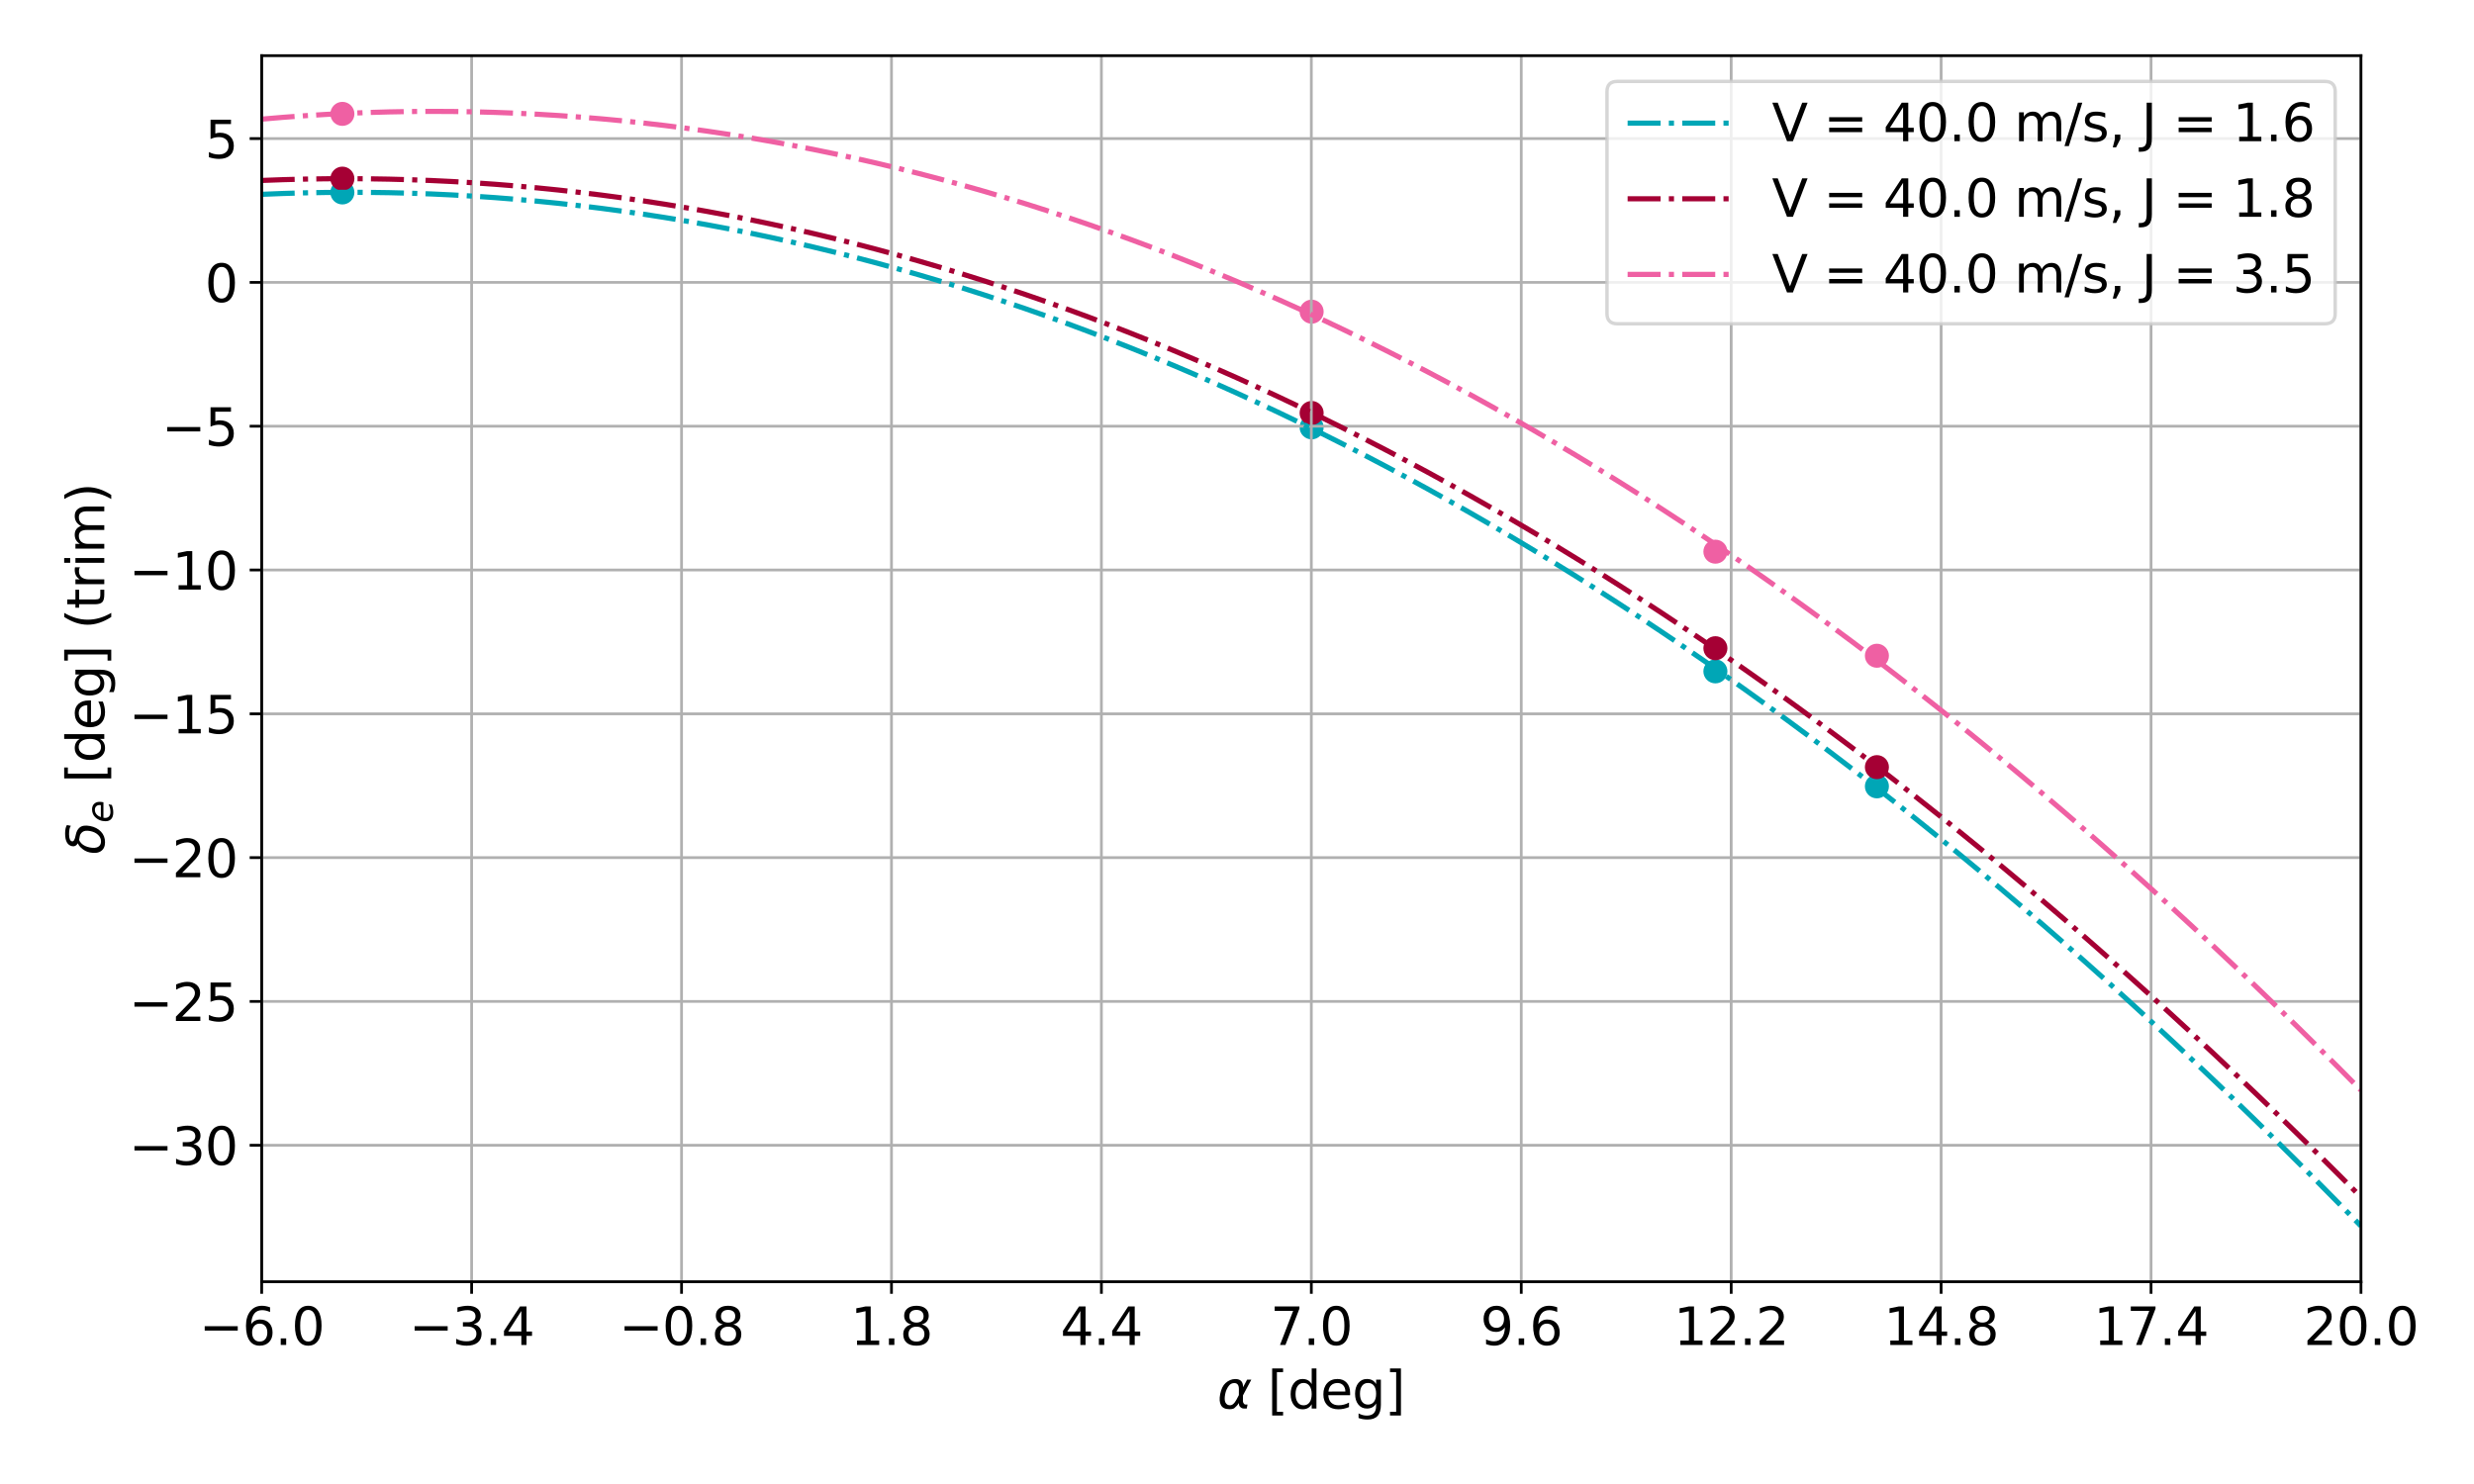 <?xml version="1.0" encoding="utf-8" standalone="no"?>
<!DOCTYPE svg PUBLIC "-//W3C//DTD SVG 1.1//EN"
  "http://www.w3.org/Graphics/SVG/1.1/DTD/svg11.dtd">
<svg xmlns:xlink="http://www.w3.org/1999/xlink" width="720pt" height="432pt" viewBox="0 0 720 432" xmlns="http://www.w3.org/2000/svg" version="1.1">
 <defs>
  <style type="text/css">*{stroke-linejoin: round; stroke-linecap: butt}</style>
 </defs>
 <g id="figure_1">
  <g id="patch_1">
   <path d="M 0 432 
L 720 432 
L 720 0 
L 0 0 
z
" style="fill: #ffffff"/>
  </g>
  <g id="axes_1">
   <g id="patch_2">
    <path d="M 76.16 373.12 
L 687.105 373.12 
L 687.105 16.2 
L 76.16 16.2 
z
" style="fill: #ffffff"/>
   </g>
   <g id="PathCollection_1">
    <defs>
     <path id="m7635c10563" d="M 0 3 
C 0.796 3 1.559 2.684 2.121 2.121 
C 2.684 1.559 3 0.796 3 0 
C 3 -0.796 2.684 -1.559 2.121 -2.121 
C 1.559 -2.684 0.796 -3 0 -3 
C -0.796 -3 -1.559 -2.684 -2.121 -2.121 
C -2.684 -1.559 -3 -0.796 -3 0 
C -3 0.796 -2.684 1.559 -2.121 2.121 
C -1.559 2.684 -0.796 3 0 3 
z
" style="stroke: #00a6b6"/>
    </defs>
    <g clip-path="url(#p91df44ec42)">
     <use xlink:href="#m7635c10563" x="99.642" y="56.021" style="fill: #00a6b6; stroke: #00a6b6"/>
     <use xlink:href="#m7635c10563" x="381.719" y="124.406" style="fill: #00a6b6; stroke: #00a6b6"/>
     <use xlink:href="#m7635c10563" x="499.226" y="195.438" style="fill: #00a6b6; stroke: #00a6b6"/>
     <use xlink:href="#m7635c10563" x="546.229" y="228.911" style="fill: #00a6b6; stroke: #00a6b6"/>
    </g>
   </g>
   <g id="PathCollection_2">
    <defs>
     <path id="m13dfbb7ff7" d="M 0 3 
C 0.796 3 1.559 2.684 2.121 2.121 
C 2.684 1.559 3 0.796 3 0 
C 3 -0.796 2.684 -1.559 2.121 -2.121 
C 1.559 -2.684 0.796 -3 0 -3 
C -0.796 -3 -1.559 -2.684 -2.121 -2.121 
C -2.684 -1.559 -3 -0.796 -3 0 
C -3 0.796 -2.684 1.559 -2.121 2.121 
C -1.559 2.684 -0.796 3 0 3 
z
" style="stroke: #a50034"/>
    </defs>
    <g clip-path="url(#p91df44ec42)">
     <use xlink:href="#m13dfbb7ff7" x="99.642" y="52.004" style="fill: #a50034; stroke: #a50034"/>
     <use xlink:href="#m13dfbb7ff7" x="381.719" y="120.219" style="fill: #a50034; stroke: #a50034"/>
     <use xlink:href="#m13dfbb7ff7" x="499.226" y="188.702" style="fill: #a50034; stroke: #a50034"/>
     <use xlink:href="#m13dfbb7ff7" x="546.229" y="223.318" style="fill: #a50034; stroke: #a50034"/>
    </g>
   </g>
   <g id="PathCollection_3">
    <defs>
     <path id="m0624d6f7ed" d="M 0 3 
C 0.796 3 1.559 2.684 2.121 2.121 
C 2.684 1.559 3 0.796 3 0 
C 3 -0.796 2.684 -1.559 2.121 -2.121 
C 1.559 -2.684 0.796 -3 0 -3 
C -0.796 -3 -1.559 -2.684 -2.121 -2.121 
C -2.684 -1.559 -3 -0.796 -3 0 
C -3 0.796 -2.684 1.559 -2.121 2.121 
C -1.559 2.684 -0.796 3 0 3 
z
" style="stroke: #ef60a3"/>
    </defs>
    <g clip-path="url(#p91df44ec42)">
     <use xlink:href="#m0624d6f7ed" x="99.642" y="33.149" style="fill: #ef60a3; stroke: #ef60a3"/>
     <use xlink:href="#m0624d6f7ed" x="381.719" y="90.732" style="fill: #ef60a3; stroke: #ef60a3"/>
     <use xlink:href="#m0624d6f7ed" x="499.226" y="160.594" style="fill: #ef60a3; stroke: #ef60a3"/>
     <use xlink:href="#m0624d6f7ed" x="546.229" y="190.889" style="fill: #ef60a3; stroke: #ef60a3"/>
    </g>
   </g>
   <g id="matplotlib.axis_1">
    <g id="xtick_1">
     <g id="line2d_1">
      <path d="M 76.16 373.12 
L 76.16 16.2 
" clip-path="url(#p91df44ec42)" style="fill: none; stroke: #b0b0b0; stroke-width: 0.8; stroke-linecap: square"/>
     </g>
     <g id="line2d_2">
      <defs>
       <path id="m5a42954507" d="M 0 0 
L 0 3.5 
" style="stroke: #000000; stroke-width: 0.8"/>
      </defs>
      <g>
       <use xlink:href="#m5a42954507" x="76.16" y="373.12" style="stroke: #000000; stroke-width: 0.8"/>
      </g>
     </g>
     <g id="text_1">
      <!-- −6.0 -->
      <g transform="translate(57.948 391.518) scale(0.15 -0.15)">
       <defs>
        <path id="DejaVuSans-2212" d="M 678 2272 
L 4684 2272 
L 4684 1741 
L 678 1741 
L 678 2272 
z
" transform="scale(0.016)"/>
        <path id="DejaVuSans-36" d="M 2113 2584 
Q 1688 2584 1439 2293 
Q 1191 2003 1191 1497 
Q 1191 994 1439 701 
Q 1688 409 2113 409 
Q 2538 409 2786 701 
Q 3034 994 3034 1497 
Q 3034 2003 2786 2293 
Q 2538 2584 2113 2584 
z
M 3366 4563 
L 3366 3988 
Q 3128 4100 2886 4159 
Q 2644 4219 2406 4219 
Q 1781 4219 1451 3797 
Q 1122 3375 1075 2522 
Q 1259 2794 1537 2939 
Q 1816 3084 2150 3084 
Q 2853 3084 3261 2657 
Q 3669 2231 3669 1497 
Q 3669 778 3244 343 
Q 2819 -91 2113 -91 
Q 1303 -91 875 529 
Q 447 1150 447 2328 
Q 447 3434 972 4092 
Q 1497 4750 2381 4750 
Q 2619 4750 2861 4703 
Q 3103 4656 3366 4563 
z
" transform="scale(0.016)"/>
        <path id="DejaVuSans-2e" d="M 684 794 
L 1344 794 
L 1344 0 
L 684 0 
L 684 794 
z
" transform="scale(0.016)"/>
        <path id="DejaVuSans-30" d="M 2034 4250 
Q 1547 4250 1301 3770 
Q 1056 3291 1056 2328 
Q 1056 1369 1301 889 
Q 1547 409 2034 409 
Q 2525 409 2770 889 
Q 3016 1369 3016 2328 
Q 3016 3291 2770 3770 
Q 2525 4250 2034 4250 
z
M 2034 4750 
Q 2819 4750 3233 4129 
Q 3647 3509 3647 2328 
Q 3647 1150 3233 529 
Q 2819 -91 2034 -91 
Q 1250 -91 836 529 
Q 422 1150 422 2328 
Q 422 3509 836 4129 
Q 1250 4750 2034 4750 
z
" transform="scale(0.016)"/>
       </defs>
       <use xlink:href="#DejaVuSans-2212"/>
       <use xlink:href="#DejaVuSans-36" x="83.789"/>
       <use xlink:href="#DejaVuSans-2e" x="147.412"/>
       <use xlink:href="#DejaVuSans-30" x="179.199"/>
      </g>
     </g>
    </g>
    <g id="xtick_2">
     <g id="line2d_3">
      <path d="M 137.255 373.12 
L 137.255 16.2 
" clip-path="url(#p91df44ec42)" style="fill: none; stroke: #b0b0b0; stroke-width: 0.8; stroke-linecap: square"/>
     </g>
     <g id="line2d_4">
      <g>
       <use xlink:href="#m5a42954507" x="137.255" y="373.12" style="stroke: #000000; stroke-width: 0.8"/>
      </g>
     </g>
     <g id="text_2">
      <!-- −3.4 -->
      <g transform="translate(119.042 391.518) scale(0.15 -0.15)">
       <defs>
        <path id="DejaVuSans-33" d="M 2597 2516 
Q 3050 2419 3304 2112 
Q 3559 1806 3559 1356 
Q 3559 666 3084 287 
Q 2609 -91 1734 -91 
Q 1441 -91 1130 -33 
Q 819 25 488 141 
L 488 750 
Q 750 597 1062 519 
Q 1375 441 1716 441 
Q 2309 441 2620 675 
Q 2931 909 2931 1356 
Q 2931 1769 2642 2001 
Q 2353 2234 1838 2234 
L 1294 2234 
L 1294 2753 
L 1863 2753 
Q 2328 2753 2575 2939 
Q 2822 3125 2822 3475 
Q 2822 3834 2567 4026 
Q 2313 4219 1838 4219 
Q 1578 4219 1281 4162 
Q 984 4106 628 3988 
L 628 4550 
Q 988 4650 1302 4700 
Q 1616 4750 1894 4750 
Q 2613 4750 3031 4423 
Q 3450 4097 3450 3541 
Q 3450 3153 3228 2886 
Q 3006 2619 2597 2516 
z
" transform="scale(0.016)"/>
        <path id="DejaVuSans-34" d="M 2419 4116 
L 825 1625 
L 2419 1625 
L 2419 4116 
z
M 2253 4666 
L 3047 4666 
L 3047 1625 
L 3713 1625 
L 3713 1100 
L 3047 1100 
L 3047 0 
L 2419 0 
L 2419 1100 
L 313 1100 
L 313 1709 
L 2253 4666 
z
" transform="scale(0.016)"/>
       </defs>
       <use xlink:href="#DejaVuSans-2212"/>
       <use xlink:href="#DejaVuSans-33" x="83.789"/>
       <use xlink:href="#DejaVuSans-2e" x="147.412"/>
       <use xlink:href="#DejaVuSans-34" x="179.199"/>
      </g>
     </g>
    </g>
    <g id="xtick_3">
     <g id="line2d_5">
      <path d="M 198.349 373.12 
L 198.349 16.2 
" clip-path="url(#p91df44ec42)" style="fill: none; stroke: #b0b0b0; stroke-width: 0.8; stroke-linecap: square"/>
     </g>
     <g id="line2d_6">
      <g>
       <use xlink:href="#m5a42954507" x="198.349" y="373.12" style="stroke: #000000; stroke-width: 0.8"/>
      </g>
     </g>
     <g id="text_3">
      <!-- −0.8 -->
      <g transform="translate(180.137 391.518) scale(0.15 -0.15)">
       <defs>
        <path id="DejaVuSans-38" d="M 2034 2216 
Q 1584 2216 1326 1975 
Q 1069 1734 1069 1313 
Q 1069 891 1326 650 
Q 1584 409 2034 409 
Q 2484 409 2743 651 
Q 3003 894 3003 1313 
Q 3003 1734 2745 1975 
Q 2488 2216 2034 2216 
z
M 1403 2484 
Q 997 2584 770 2862 
Q 544 3141 544 3541 
Q 544 4100 942 4425 
Q 1341 4750 2034 4750 
Q 2731 4750 3128 4425 
Q 3525 4100 3525 3541 
Q 3525 3141 3298 2862 
Q 3072 2584 2669 2484 
Q 3125 2378 3379 2068 
Q 3634 1759 3634 1313 
Q 3634 634 3220 271 
Q 2806 -91 2034 -91 
Q 1263 -91 848 271 
Q 434 634 434 1313 
Q 434 1759 690 2068 
Q 947 2378 1403 2484 
z
M 1172 3481 
Q 1172 3119 1398 2916 
Q 1625 2713 2034 2713 
Q 2441 2713 2670 2916 
Q 2900 3119 2900 3481 
Q 2900 3844 2670 4047 
Q 2441 4250 2034 4250 
Q 1625 4250 1398 4047 
Q 1172 3844 1172 3481 
z
" transform="scale(0.016)"/>
       </defs>
       <use xlink:href="#DejaVuSans-2212"/>
       <use xlink:href="#DejaVuSans-30" x="83.789"/>
       <use xlink:href="#DejaVuSans-2e" x="147.412"/>
       <use xlink:href="#DejaVuSans-38" x="179.199"/>
      </g>
     </g>
    </g>
    <g id="xtick_4">
     <g id="line2d_7">
      <path d="M 259.443 373.12 
L 259.443 16.2 
" clip-path="url(#p91df44ec42)" style="fill: none; stroke: #b0b0b0; stroke-width: 0.8; stroke-linecap: square"/>
     </g>
     <g id="line2d_8">
      <g>
       <use xlink:href="#m5a42954507" x="259.443" y="373.12" style="stroke: #000000; stroke-width: 0.8"/>
      </g>
     </g>
     <g id="text_4">
      <!-- 1.8 -->
      <g transform="translate(247.516 391.518) scale(0.15 -0.15)">
       <defs>
        <path id="DejaVuSans-31" d="M 794 531 
L 1825 531 
L 1825 4091 
L 703 3866 
L 703 4441 
L 1819 4666 
L 2450 4666 
L 2450 531 
L 3481 531 
L 3481 0 
L 794 0 
L 794 531 
z
" transform="scale(0.016)"/>
       </defs>
       <use xlink:href="#DejaVuSans-31"/>
       <use xlink:href="#DejaVuSans-2e" x="63.623"/>
       <use xlink:href="#DejaVuSans-38" x="95.41"/>
      </g>
     </g>
    </g>
    <g id="xtick_5">
     <g id="line2d_9">
      <path d="M 320.538 373.12 
L 320.538 16.2 
" clip-path="url(#p91df44ec42)" style="fill: none; stroke: #b0b0b0; stroke-width: 0.8; stroke-linecap: square"/>
     </g>
     <g id="line2d_10">
      <g>
       <use xlink:href="#m5a42954507" x="320.538" y="373.12" style="stroke: #000000; stroke-width: 0.8"/>
      </g>
     </g>
     <g id="text_5">
      <!-- 4.4 -->
      <g transform="translate(308.611 391.518) scale(0.15 -0.15)">
       <use xlink:href="#DejaVuSans-34"/>
       <use xlink:href="#DejaVuSans-2e" x="63.623"/>
       <use xlink:href="#DejaVuSans-34" x="95.41"/>
      </g>
     </g>
    </g>
    <g id="xtick_6">
     <g id="line2d_11">
      <path d="M 381.632 373.12 
L 381.632 16.2 
" clip-path="url(#p91df44ec42)" style="fill: none; stroke: #b0b0b0; stroke-width: 0.8; stroke-linecap: square"/>
     </g>
     <g id="line2d_12">
      <g>
       <use xlink:href="#m5a42954507" x="381.632" y="373.12" style="stroke: #000000; stroke-width: 0.8"/>
      </g>
     </g>
     <g id="text_6">
      <!-- 7.0 -->
      <g transform="translate(369.705 391.518) scale(0.15 -0.15)">
       <defs>
        <path id="DejaVuSans-37" d="M 525 4666 
L 3525 4666 
L 3525 4397 
L 1831 0 
L 1172 0 
L 2766 4134 
L 525 4134 
L 525 4666 
z
" transform="scale(0.016)"/>
       </defs>
       <use xlink:href="#DejaVuSans-37"/>
       <use xlink:href="#DejaVuSans-2e" x="63.623"/>
       <use xlink:href="#DejaVuSans-30" x="95.41"/>
      </g>
     </g>
    </g>
    <g id="xtick_7">
     <g id="line2d_13">
      <path d="M 442.727 373.12 
L 442.727 16.2 
" clip-path="url(#p91df44ec42)" style="fill: none; stroke: #b0b0b0; stroke-width: 0.8; stroke-linecap: square"/>
     </g>
     <g id="line2d_14">
      <g>
       <use xlink:href="#m5a42954507" x="442.727" y="373.12" style="stroke: #000000; stroke-width: 0.8"/>
      </g>
     </g>
     <g id="text_7">
      <!-- 9.6 -->
      <g transform="translate(430.8 391.518) scale(0.15 -0.15)">
       <defs>
        <path id="DejaVuSans-39" d="M 703 97 
L 703 672 
Q 941 559 1184 500 
Q 1428 441 1663 441 
Q 2288 441 2617 861 
Q 2947 1281 2994 2138 
Q 2813 1869 2534 1725 
Q 2256 1581 1919 1581 
Q 1219 1581 811 2004 
Q 403 2428 403 3163 
Q 403 3881 828 4315 
Q 1253 4750 1959 4750 
Q 2769 4750 3195 4129 
Q 3622 3509 3622 2328 
Q 3622 1225 3098 567 
Q 2575 -91 1691 -91 
Q 1453 -91 1209 -44 
Q 966 3 703 97 
z
M 1959 2075 
Q 2384 2075 2632 2365 
Q 2881 2656 2881 3163 
Q 2881 3666 2632 3958 
Q 2384 4250 1959 4250 
Q 1534 4250 1286 3958 
Q 1038 3666 1038 3163 
Q 1038 2656 1286 2365 
Q 1534 2075 1959 2075 
z
" transform="scale(0.016)"/>
       </defs>
       <use xlink:href="#DejaVuSans-39"/>
       <use xlink:href="#DejaVuSans-2e" x="63.623"/>
       <use xlink:href="#DejaVuSans-36" x="95.41"/>
      </g>
     </g>
    </g>
    <g id="xtick_8">
     <g id="line2d_15">
      <path d="M 503.822 373.12 
L 503.822 16.2 
" clip-path="url(#p91df44ec42)" style="fill: none; stroke: #b0b0b0; stroke-width: 0.8; stroke-linecap: square"/>
     </g>
     <g id="line2d_16">
      <g>
       <use xlink:href="#m5a42954507" x="503.822" y="373.12" style="stroke: #000000; stroke-width: 0.8"/>
      </g>
     </g>
     <g id="text_8">
      <!-- 12.2 -->
      <g transform="translate(487.122 391.518) scale(0.15 -0.15)">
       <defs>
        <path id="DejaVuSans-32" d="M 1228 531 
L 3431 531 
L 3431 0 
L 469 0 
L 469 531 
Q 828 903 1448 1529 
Q 2069 2156 2228 2338 
Q 2531 2678 2651 2914 
Q 2772 3150 2772 3378 
Q 2772 3750 2511 3984 
Q 2250 4219 1831 4219 
Q 1534 4219 1204 4116 
Q 875 4013 500 3803 
L 500 4441 
Q 881 4594 1212 4672 
Q 1544 4750 1819 4750 
Q 2544 4750 2975 4387 
Q 3406 4025 3406 3419 
Q 3406 3131 3298 2873 
Q 3191 2616 2906 2266 
Q 2828 2175 2409 1742 
Q 1991 1309 1228 531 
z
" transform="scale(0.016)"/>
       </defs>
       <use xlink:href="#DejaVuSans-31"/>
       <use xlink:href="#DejaVuSans-32" x="63.623"/>
       <use xlink:href="#DejaVuSans-2e" x="127.246"/>
       <use xlink:href="#DejaVuSans-32" x="159.033"/>
      </g>
     </g>
    </g>
    <g id="xtick_9">
     <g id="line2d_17">
      <path d="M 564.916 373.12 
L 564.916 16.2 
" clip-path="url(#p91df44ec42)" style="fill: none; stroke: #b0b0b0; stroke-width: 0.8; stroke-linecap: square"/>
     </g>
     <g id="line2d_18">
      <g>
       <use xlink:href="#m5a42954507" x="564.916" y="373.12" style="stroke: #000000; stroke-width: 0.8"/>
      </g>
     </g>
     <g id="text_9">
      <!-- 14.8 -->
      <g transform="translate(548.217 391.518) scale(0.15 -0.15)">
       <use xlink:href="#DejaVuSans-31"/>
       <use xlink:href="#DejaVuSans-34" x="63.623"/>
       <use xlink:href="#DejaVuSans-2e" x="127.246"/>
       <use xlink:href="#DejaVuSans-38" x="159.033"/>
      </g>
     </g>
    </g>
    <g id="xtick_10">
     <g id="line2d_19">
      <path d="M 626.01 373.12 
L 626.01 16.2 
" clip-path="url(#p91df44ec42)" style="fill: none; stroke: #b0b0b0; stroke-width: 0.8; stroke-linecap: square"/>
     </g>
     <g id="line2d_20">
      <g>
       <use xlink:href="#m5a42954507" x="626.01" y="373.12" style="stroke: #000000; stroke-width: 0.8"/>
      </g>
     </g>
     <g id="text_10">
      <!-- 17.4 -->
      <g transform="translate(609.311 391.518) scale(0.15 -0.15)">
       <use xlink:href="#DejaVuSans-31"/>
       <use xlink:href="#DejaVuSans-37" x="63.623"/>
       <use xlink:href="#DejaVuSans-2e" x="127.246"/>
       <use xlink:href="#DejaVuSans-34" x="159.033"/>
      </g>
     </g>
    </g>
    <g id="xtick_11">
     <g id="line2d_21">
      <path d="M 687.105 373.12 
L 687.105 16.2 
" clip-path="url(#p91df44ec42)" style="fill: none; stroke: #b0b0b0; stroke-width: 0.8; stroke-linecap: square"/>
     </g>
     <g id="line2d_22">
      <g>
       <use xlink:href="#m5a42954507" x="687.105" y="373.12" style="stroke: #000000; stroke-width: 0.8"/>
      </g>
     </g>
     <g id="text_11">
      <!-- 20.0 -->
      <g transform="translate(670.406 391.518) scale(0.15 -0.15)">
       <use xlink:href="#DejaVuSans-32"/>
       <use xlink:href="#DejaVuSans-30" x="63.623"/>
       <use xlink:href="#DejaVuSans-2e" x="127.246"/>
       <use xlink:href="#DejaVuSans-30" x="159.033"/>
      </g>
     </g>
    </g>
    <g id="text_12">
     <!-- $\alpha$ [deg] -->
     <g transform="translate(354.257 410.037) scale(0.15 -0.15)">
      <defs>
       <path id="DejaVuSans-Oblique-3b1" d="M 2619 1628 
L 2622 2350 
Q 2625 3088 2069 3091 
Q 1653 3094 1394 2747 
Q 1069 2319 959 1747 
Q 825 1059 994 731 
Q 1169 397 1547 397 
Q 1966 397 2319 1063 
L 2619 1628 
z
M 2166 3578 
Q 3141 3594 3128 2584 
Q 3128 2584 3616 3500 
L 4128 3500 
L 3119 1603 
L 3109 919 
Q 3109 766 3194 638 
Q 3291 488 3391 488 
L 3669 488 
L 3575 0 
L 3228 0 
Q 2934 0 2722 263 
Q 2622 394 2619 669 
Q 2416 334 2066 50 
Q 1900 -81 1453 -78 
Q 722 -72 456 397 
Q 184 884 353 1747 
Q 534 2675 1009 3097 
Q 1544 3569 2166 3578 
z
" transform="scale(0.016)"/>
       <path id="DejaVuSans-20" transform="scale(0.016)"/>
       <path id="DejaVuSans-5b" d="M 550 4863 
L 1875 4863 
L 1875 4416 
L 1125 4416 
L 1125 -397 
L 1875 -397 
L 1875 -844 
L 550 -844 
L 550 4863 
z
" transform="scale(0.016)"/>
       <path id="DejaVuSans-64" d="M 2906 2969 
L 2906 4863 
L 3481 4863 
L 3481 0 
L 2906 0 
L 2906 525 
Q 2725 213 2448 61 
Q 2172 -91 1784 -91 
Q 1150 -91 751 415 
Q 353 922 353 1747 
Q 353 2572 751 3078 
Q 1150 3584 1784 3584 
Q 2172 3584 2448 3432 
Q 2725 3281 2906 2969 
z
M 947 1747 
Q 947 1113 1208 752 
Q 1469 391 1925 391 
Q 2381 391 2643 752 
Q 2906 1113 2906 1747 
Q 2906 2381 2643 2742 
Q 2381 3103 1925 3103 
Q 1469 3103 1208 2742 
Q 947 2381 947 1747 
z
" transform="scale(0.016)"/>
       <path id="DejaVuSans-65" d="M 3597 1894 
L 3597 1613 
L 953 1613 
Q 991 1019 1311 708 
Q 1631 397 2203 397 
Q 2534 397 2845 478 
Q 3156 559 3463 722 
L 3463 178 
Q 3153 47 2828 -22 
Q 2503 -91 2169 -91 
Q 1331 -91 842 396 
Q 353 884 353 1716 
Q 353 2575 817 3079 
Q 1281 3584 2069 3584 
Q 2775 3584 3186 3129 
Q 3597 2675 3597 1894 
z
M 3022 2063 
Q 3016 2534 2758 2815 
Q 2500 3097 2075 3097 
Q 1594 3097 1305 2825 
Q 1016 2553 972 2059 
L 3022 2063 
z
" transform="scale(0.016)"/>
       <path id="DejaVuSans-67" d="M 2906 1791 
Q 2906 2416 2648 2759 
Q 2391 3103 1925 3103 
Q 1463 3103 1205 2759 
Q 947 2416 947 1791 
Q 947 1169 1205 825 
Q 1463 481 1925 481 
Q 2391 481 2648 825 
Q 2906 1169 2906 1791 
z
M 3481 434 
Q 3481 -459 3084 -895 
Q 2688 -1331 1869 -1331 
Q 1566 -1331 1297 -1286 
Q 1028 -1241 775 -1147 
L 775 -588 
Q 1028 -725 1275 -790 
Q 1522 -856 1778 -856 
Q 2344 -856 2625 -561 
Q 2906 -266 2906 331 
L 2906 616 
Q 2728 306 2450 153 
Q 2172 0 1784 0 
Q 1141 0 747 490 
Q 353 981 353 1791 
Q 353 2603 747 3093 
Q 1141 3584 1784 3584 
Q 2172 3584 2450 3431 
Q 2728 3278 2906 2969 
L 2906 3500 
L 3481 3500 
L 3481 434 
z
" transform="scale(0.016)"/>
       <path id="DejaVuSans-5d" d="M 1947 4863 
L 1947 -844 
L 622 -844 
L 622 -397 
L 1369 -397 
L 1369 4416 
L 622 4416 
L 622 4863 
L 1947 4863 
z
" transform="scale(0.016)"/>
      </defs>
      <use xlink:href="#DejaVuSans-Oblique-3b1" transform="translate(0 0.016)"/>
      <use xlink:href="#DejaVuSans-20" transform="translate(65.918 0.016)"/>
      <use xlink:href="#DejaVuSans-5b" transform="translate(97.705 0.016)"/>
      <use xlink:href="#DejaVuSans-64" transform="translate(136.719 0.016)"/>
      <use xlink:href="#DejaVuSans-65" transform="translate(200.195 0.016)"/>
      <use xlink:href="#DejaVuSans-67" transform="translate(261.719 0.016)"/>
      <use xlink:href="#DejaVuSans-5d" transform="translate(325.195 0.016)"/>
     </g>
    </g>
   </g>
   <g id="matplotlib.axis_2">
    <g id="ytick_1">
     <g id="line2d_23">
      <path d="M 76.16 333.388 
L 687.105 333.388 
" clip-path="url(#p91df44ec42)" style="fill: none; stroke: #b0b0b0; stroke-width: 0.8; stroke-linecap: square"/>
     </g>
     <g id="line2d_24">
      <defs>
       <path id="m4504013646" d="M 0 0 
L -3.5 0 
" style="stroke: #000000; stroke-width: 0.8"/>
      </defs>
      <g>
       <use xlink:href="#m4504013646" x="76.16" y="333.388" style="stroke: #000000; stroke-width: 0.8"/>
      </g>
     </g>
     <g id="text_13">
      <!-- −30 -->
      <g transform="translate(37.503 339.086) scale(0.15 -0.15)">
       <use xlink:href="#DejaVuSans-2212"/>
       <use xlink:href="#DejaVuSans-33" x="83.789"/>
       <use xlink:href="#DejaVuSans-30" x="147.412"/>
      </g>
     </g>
    </g>
    <g id="ytick_2">
     <g id="line2d_25">
      <path d="M 76.16 291.523 
L 687.105 291.523 
" clip-path="url(#p91df44ec42)" style="fill: none; stroke: #b0b0b0; stroke-width: 0.8; stroke-linecap: square"/>
     </g>
     <g id="line2d_26">
      <g>
       <use xlink:href="#m4504013646" x="76.16" y="291.523" style="stroke: #000000; stroke-width: 0.8"/>
      </g>
     </g>
     <g id="text_14">
      <!-- −25 -->
      <g transform="translate(37.503 297.222) scale(0.15 -0.15)">
       <defs>
        <path id="DejaVuSans-35" d="M 691 4666 
L 3169 4666 
L 3169 4134 
L 1269 4134 
L 1269 2991 
Q 1406 3038 1543 3061 
Q 1681 3084 1819 3084 
Q 2600 3084 3056 2656 
Q 3513 2228 3513 1497 
Q 3513 744 3044 326 
Q 2575 -91 1722 -91 
Q 1428 -91 1123 -41 
Q 819 9 494 109 
L 494 744 
Q 775 591 1075 516 
Q 1375 441 1709 441 
Q 2250 441 2565 725 
Q 2881 1009 2881 1497 
Q 2881 1984 2565 2268 
Q 2250 2553 1709 2553 
Q 1456 2553 1204 2497 
Q 953 2441 691 2322 
L 691 4666 
z
" transform="scale(0.016)"/>
       </defs>
       <use xlink:href="#DejaVuSans-2212"/>
       <use xlink:href="#DejaVuSans-32" x="83.789"/>
       <use xlink:href="#DejaVuSans-35" x="147.412"/>
      </g>
     </g>
    </g>
    <g id="ytick_3">
     <g id="line2d_27">
      <path d="M 76.16 249.659 
L 687.105 249.659 
" clip-path="url(#p91df44ec42)" style="fill: none; stroke: #b0b0b0; stroke-width: 0.8; stroke-linecap: square"/>
     </g>
     <g id="line2d_28">
      <g>
       <use xlink:href="#m4504013646" x="76.16" y="249.659" style="stroke: #000000; stroke-width: 0.8"/>
      </g>
     </g>
     <g id="text_15">
      <!-- −20 -->
      <g transform="translate(37.503 255.358) scale(0.15 -0.15)">
       <use xlink:href="#DejaVuSans-2212"/>
       <use xlink:href="#DejaVuSans-32" x="83.789"/>
       <use xlink:href="#DejaVuSans-30" x="147.412"/>
      </g>
     </g>
    </g>
    <g id="ytick_4">
     <g id="line2d_29">
      <path d="M 76.16 207.795 
L 687.105 207.795 
" clip-path="url(#p91df44ec42)" style="fill: none; stroke: #b0b0b0; stroke-width: 0.8; stroke-linecap: square"/>
     </g>
     <g id="line2d_30">
      <g>
       <use xlink:href="#m4504013646" x="76.16" y="207.795" style="stroke: #000000; stroke-width: 0.8"/>
      </g>
     </g>
     <g id="text_16">
      <!-- −15 -->
      <g transform="translate(37.503 213.494) scale(0.15 -0.15)">
       <use xlink:href="#DejaVuSans-2212"/>
       <use xlink:href="#DejaVuSans-31" x="83.789"/>
       <use xlink:href="#DejaVuSans-35" x="147.412"/>
      </g>
     </g>
    </g>
    <g id="ytick_5">
     <g id="line2d_31">
      <path d="M 76.16 165.931 
L 687.105 165.931 
" clip-path="url(#p91df44ec42)" style="fill: none; stroke: #b0b0b0; stroke-width: 0.8; stroke-linecap: square"/>
     </g>
     <g id="line2d_32">
      <g>
       <use xlink:href="#m4504013646" x="76.16" y="165.931" style="stroke: #000000; stroke-width: 0.8"/>
      </g>
     </g>
     <g id="text_17">
      <!-- −10 -->
      <g transform="translate(37.503 171.63) scale(0.15 -0.15)">
       <use xlink:href="#DejaVuSans-2212"/>
       <use xlink:href="#DejaVuSans-31" x="83.789"/>
       <use xlink:href="#DejaVuSans-30" x="147.412"/>
      </g>
     </g>
    </g>
    <g id="ytick_6">
     <g id="line2d_33">
      <path d="M 76.16 124.067 
L 687.105 124.067 
" clip-path="url(#p91df44ec42)" style="fill: none; stroke: #b0b0b0; stroke-width: 0.8; stroke-linecap: square"/>
     </g>
     <g id="line2d_34">
      <g>
       <use xlink:href="#m4504013646" x="76.16" y="124.067" style="stroke: #000000; stroke-width: 0.8"/>
      </g>
     </g>
     <g id="text_18">
      <!-- −5 -->
      <g transform="translate(47.047 129.766) scale(0.15 -0.15)">
       <use xlink:href="#DejaVuSans-2212"/>
       <use xlink:href="#DejaVuSans-35" x="83.789"/>
      </g>
     </g>
    </g>
    <g id="ytick_7">
     <g id="line2d_35">
      <path d="M 76.16 82.203 
L 687.105 82.203 
" clip-path="url(#p91df44ec42)" style="fill: none; stroke: #b0b0b0; stroke-width: 0.8; stroke-linecap: square"/>
     </g>
     <g id="line2d_36">
      <g>
       <use xlink:href="#m4504013646" x="76.16" y="82.203" style="stroke: #000000; stroke-width: 0.8"/>
      </g>
     </g>
     <g id="text_19">
      <!-- 0 -->
      <g transform="translate(59.616 87.901) scale(0.15 -0.15)">
       <use xlink:href="#DejaVuSans-30"/>
      </g>
     </g>
    </g>
    <g id="ytick_8">
     <g id="line2d_37">
      <path d="M 76.16 40.339 
L 687.105 40.339 
" clip-path="url(#p91df44ec42)" style="fill: none; stroke: #b0b0b0; stroke-width: 0.8; stroke-linecap: square"/>
     </g>
     <g id="line2d_38">
      <g>
       <use xlink:href="#m4504013646" x="76.16" y="40.339" style="stroke: #000000; stroke-width: 0.8"/>
      </g>
     </g>
     <g id="text_20">
      <!-- 5 -->
      <g transform="translate(59.616 46.037) scale(0.15 -0.15)">
       <use xlink:href="#DejaVuSans-35"/>
      </g>
     </g>
    </g>
    <g id="text_21">
     <!-- $\delta_e$ [deg] (trim) -->
     <g transform="translate(30.353 248.735) rotate(-90) scale(0.15 -0.15)">
      <defs>
       <path id="DejaVuSans-Oblique-3b4" d="M 3472 4053 
Q 3197 4272 2450 4272 
Q 1659 4272 1588 3906 
Q 1531 3619 2328 3469 
Q 2953 3353 3253 3003 
Q 3616 2581 3447 1716 
Q 3284 888 2763 400 
Q 2238 -91 1488 -91 
Q 741 -91 406 400 
Q 72 888 241 1747 
Q 363 2384 891 2900 
Q 1097 3100 1353 3213 
Q 913 3459 1000 3900 
Q 1166 4750 2544 4750 
Q 3234 4750 3566 4531 
L 3472 4053 
z
M 1753 3056 
Q 1525 2966 1306 2738 
Q 969 2384 847 1747 
Q 722 1113 919 756 
Q 1119 397 1584 397 
Q 2044 397 2381 759 
Q 2722 1122 2838 1716 
Q 2956 2338 2731 2638 
Q 2491 2959 2103 2994 
Q 1906 3013 1753 3056 
z
" transform="scale(0.016)"/>
       <path id="DejaVuSans-Oblique-65" d="M 3078 2063 
Q 3088 2113 3092 2166 
Q 3097 2219 3097 2272 
Q 3097 2653 2873 2875 
Q 2650 3097 2266 3097 
Q 1838 3097 1509 2826 
Q 1181 2556 1013 2059 
L 3078 2063 
z
M 3578 1613 
L 903 1613 
Q 884 1494 878 1425 
Q 872 1356 872 1306 
Q 872 872 1139 634 
Q 1406 397 1894 397 
Q 2269 397 2603 481 
Q 2938 566 3225 728 
L 3116 159 
Q 2806 34 2476 -28 
Q 2147 -91 1806 -91 
Q 1078 -91 686 257 
Q 294 606 294 1247 
Q 294 1794 489 2264 
Q 684 2734 1063 3103 
Q 1306 3334 1642 3459 
Q 1978 3584 2356 3584 
Q 2950 3584 3301 3228 
Q 3653 2872 3653 2272 
Q 3653 2128 3634 1964 
Q 3616 1800 3578 1613 
z
" transform="scale(0.016)"/>
       <path id="DejaVuSans-28" d="M 1984 4856 
Q 1566 4138 1362 3434 
Q 1159 2731 1159 2009 
Q 1159 1288 1364 580 
Q 1569 -128 1984 -844 
L 1484 -844 
Q 1016 -109 783 600 
Q 550 1309 550 2009 
Q 550 2706 781 3412 
Q 1013 4119 1484 4856 
L 1984 4856 
z
" transform="scale(0.016)"/>
       <path id="DejaVuSans-74" d="M 1172 4494 
L 1172 3500 
L 2356 3500 
L 2356 3053 
L 1172 3053 
L 1172 1153 
Q 1172 725 1289 603 
Q 1406 481 1766 481 
L 2356 481 
L 2356 0 
L 1766 0 
Q 1100 0 847 248 
Q 594 497 594 1153 
L 594 3053 
L 172 3053 
L 172 3500 
L 594 3500 
L 594 4494 
L 1172 4494 
z
" transform="scale(0.016)"/>
       <path id="DejaVuSans-72" d="M 2631 2963 
Q 2534 3019 2420 3045 
Q 2306 3072 2169 3072 
Q 1681 3072 1420 2755 
Q 1159 2438 1159 1844 
L 1159 0 
L 581 0 
L 581 3500 
L 1159 3500 
L 1159 2956 
Q 1341 3275 1631 3429 
Q 1922 3584 2338 3584 
Q 2397 3584 2469 3576 
Q 2541 3569 2628 3553 
L 2631 2963 
z
" transform="scale(0.016)"/>
       <path id="DejaVuSans-69" d="M 603 3500 
L 1178 3500 
L 1178 0 
L 603 0 
L 603 3500 
z
M 603 4863 
L 1178 4863 
L 1178 4134 
L 603 4134 
L 603 4863 
z
" transform="scale(0.016)"/>
       <path id="DejaVuSans-6d" d="M 3328 2828 
Q 3544 3216 3844 3400 
Q 4144 3584 4550 3584 
Q 5097 3584 5394 3201 
Q 5691 2819 5691 2113 
L 5691 0 
L 5113 0 
L 5113 2094 
Q 5113 2597 4934 2840 
Q 4756 3084 4391 3084 
Q 3944 3084 3684 2787 
Q 3425 2491 3425 1978 
L 3425 0 
L 2847 0 
L 2847 2094 
Q 2847 2600 2669 2842 
Q 2491 3084 2119 3084 
Q 1678 3084 1418 2786 
Q 1159 2488 1159 1978 
L 1159 0 
L 581 0 
L 581 3500 
L 1159 3500 
L 1159 2956 
Q 1356 3278 1631 3431 
Q 1906 3584 2284 3584 
Q 2666 3584 2933 3390 
Q 3200 3197 3328 2828 
z
" transform="scale(0.016)"/>
       <path id="DejaVuSans-29" d="M 513 4856 
L 1013 4856 
Q 1481 4119 1714 3412 
Q 1947 2706 1947 2009 
Q 1947 1309 1714 600 
Q 1481 -109 1013 -844 
L 513 -844 
Q 928 -128 1133 580 
Q 1338 1288 1338 2009 
Q 1338 2731 1133 3434 
Q 928 4138 513 4856 
z
" transform="scale(0.016)"/>
      </defs>
      <use xlink:href="#DejaVuSans-Oblique-3b4" transform="translate(0 0.016)"/>
      <use xlink:href="#DejaVuSans-Oblique-65" transform="translate(61.182 -16.391) scale(0.7)"/>
      <use xlink:href="#DejaVuSans-20" transform="translate(106.982 0.016)"/>
      <use xlink:href="#DejaVuSans-5b" transform="translate(138.77 0.016)"/>
      <use xlink:href="#DejaVuSans-64" transform="translate(177.783 0.016)"/>
      <use xlink:href="#DejaVuSans-65" transform="translate(241.26 0.016)"/>
      <use xlink:href="#DejaVuSans-67" transform="translate(302.783 0.016)"/>
      <use xlink:href="#DejaVuSans-5d" transform="translate(366.26 0.016)"/>
      <use xlink:href="#DejaVuSans-20" transform="translate(405.273 0.016)"/>
      <use xlink:href="#DejaVuSans-28" transform="translate(437.061 0.016)"/>
      <use xlink:href="#DejaVuSans-74" transform="translate(476.074 0.016)"/>
      <use xlink:href="#DejaVuSans-72" transform="translate(515.283 0.016)"/>
      <use xlink:href="#DejaVuSans-69" transform="translate(556.396 0.016)"/>
      <use xlink:href="#DejaVuSans-6d" transform="translate(584.18 0.016)"/>
      <use xlink:href="#DejaVuSans-29" transform="translate(681.592 0.016)"/>
     </g>
    </g>
   </g>
   <g id="line2d_39">
    <path d="M 76.16 56.573 
L 82.331 56.325 
L 88.502 56.143 
L 94.673 56.029 
L 100.845 55.982 
L 107.016 56.002 
L 113.187 56.089 
L 119.358 56.242 
L 125.529 56.463 
L 131.7 56.751 
L 137.872 57.105 
L 144.043 57.527 
L 150.214 58.015 
L 156.385 58.571 
L 162.556 59.193 
L 168.727 59.883 
L 174.899 60.639 
L 181.07 61.463 
L 187.241 62.353 
L 193.412 63.31 
L 199.583 64.335 
L 205.754 65.426 
L 211.926 66.584 
L 218.097 67.81 
L 224.268 69.102 
L 230.439 70.461 
L 236.61 71.887 
L 242.781 73.381 
L 248.953 74.941 
L 255.124 76.568 
L 261.295 78.262 
L 267.466 80.023 
L 273.637 81.851 
L 279.808 83.746 
L 285.979 85.708 
L 292.151 87.737 
L 298.322 89.833 
L 304.493 91.996 
L 310.664 94.226 
L 316.835 96.523 
L 323.006 98.886 
L 329.178 101.317 
L 335.349 103.815 
L 341.52 106.38 
L 347.691 109.011 
L 353.862 111.71 
L 360.033 114.476 
L 366.205 117.309 
L 372.376 120.208 
L 378.547 123.175 
L 384.718 126.208 
L 390.889 129.309 
L 397.06 132.476 
L 403.232 135.711 
L 409.403 139.012 
L 415.574 142.381 
L 421.745 145.816 
L 427.916 149.319 
L 434.087 152.888 
L 440.259 156.524 
L 446.43 160.228 
L 452.601 163.998 
L 458.772 167.835 
L 464.943 171.739 
L 471.114 175.711 
L 477.286 179.749 
L 483.457 183.854 
L 489.628 188.026 
L 495.799 192.265 
L 501.97 196.571 
L 508.141 200.944 
L 514.312 205.384 
L 520.484 209.891 
L 526.655 214.465 
L 532.826 219.106 
L 538.997 223.814 
L 545.168 228.589 
L 551.339 233.431 
L 557.511 238.34 
L 563.682 243.316 
L 569.853 248.358 
L 576.024 253.468 
L 582.195 258.645 
L 588.366 263.889 
L 594.538 269.199 
L 600.709 274.577 
L 606.88 280.022 
L 613.051 285.533 
L 619.222 291.112 
L 625.393 296.757 
L 631.565 302.47 
L 637.736 308.249 
L 643.907 314.096 
L 650.078 320.009 
L 656.249 325.99 
L 662.42 332.037 
L 668.592 338.151 
L 674.763 344.333 
L 680.934 350.581 
L 687.105 356.896 
" clip-path="url(#p91df44ec42)" style="fill: none; stroke-dasharray: 9.6,2.4,1.5,2.4; stroke-dashoffset: 0; stroke: #00a6b6; stroke-width: 1.5"/>
   </g>
   <g id="line2d_40">
    <path d="M 76.16 52.53 
L 82.331 52.302 
L 88.502 52.141 
L 94.673 52.045 
L 100.845 52.014 
L 107.016 52.049 
L 113.187 52.15 
L 119.358 52.317 
L 125.529 52.549 
L 131.7 52.847 
L 137.872 53.21 
L 144.043 53.639 
L 150.214 54.134 
L 156.385 54.694 
L 162.556 55.32 
L 168.727 56.012 
L 174.899 56.769 
L 181.07 57.592 
L 187.241 58.481 
L 193.412 59.435 
L 199.583 60.455 
L 205.754 61.54 
L 211.926 62.692 
L 218.097 63.908 
L 224.268 65.191 
L 230.439 66.539 
L 236.61 67.953 
L 242.781 69.432 
L 248.953 70.977 
L 255.124 72.588 
L 261.295 74.264 
L 267.466 76.006 
L 273.637 77.814 
L 279.808 79.687 
L 285.979 81.626 
L 292.151 83.631 
L 298.322 85.701 
L 304.493 87.837 
L 310.664 90.039 
L 316.835 92.306 
L 323.006 94.639 
L 329.178 97.037 
L 335.349 99.501 
L 341.52 102.031 
L 347.691 104.627 
L 353.862 107.288 
L 360.033 110.014 
L 366.205 112.807 
L 372.376 115.665 
L 378.547 118.588 
L 384.718 121.578 
L 390.889 124.633 
L 397.06 127.753 
L 403.232 130.94 
L 409.403 134.191 
L 415.574 137.509 
L 421.745 140.892 
L 427.916 144.341 
L 434.087 147.856 
L 440.259 151.436 
L 446.43 155.081 
L 452.601 158.793 
L 458.772 162.57 
L 464.943 166.413 
L 471.114 170.321 
L 477.286 174.295 
L 483.457 178.335 
L 489.628 182.44 
L 495.799 186.611 
L 501.97 190.848 
L 508.141 195.15 
L 514.312 199.518 
L 520.484 203.951 
L 526.655 208.45 
L 532.826 213.015 
L 538.997 217.646 
L 545.168 222.342 
L 551.339 227.104 
L 557.511 231.931 
L 563.682 236.824 
L 569.853 241.783 
L 576.024 246.807 
L 582.195 251.897 
L 588.366 257.053 
L 594.538 262.274 
L 600.709 267.561 
L 606.88 272.914 
L 613.051 278.332 
L 619.222 283.816 
L 625.393 289.366 
L 631.565 294.981 
L 637.736 300.662 
L 643.907 306.408 
L 650.078 312.22 
L 656.249 318.098 
L 662.42 324.041 
L 668.592 330.051 
L 674.763 336.125 
L 680.934 342.266 
L 687.105 348.472 
" clip-path="url(#p91df44ec42)" style="fill: none; stroke-dasharray: 9.6,2.4,1.5,2.4; stroke-dashoffset: 0; stroke: #a50034; stroke-width: 1.5"/>
   </g>
   <g id="line2d_41">
    <path d="M 76.16 34.68 
L 82.331 34.157 
L 88.502 33.702 
L 94.673 33.317 
L 100.845 33 
L 107.016 32.753 
L 113.187 32.574 
L 119.358 32.464 
L 125.529 32.424 
L 131.7 32.452 
L 137.872 32.549 
L 144.043 32.715 
L 150.214 32.95 
L 156.385 33.254 
L 162.556 33.628 
L 168.727 34.07 
L 174.899 34.58 
L 181.07 35.16 
L 187.241 35.809 
L 193.412 36.527 
L 199.583 37.314 
L 205.754 38.17 
L 211.926 39.094 
L 218.097 40.088 
L 224.268 41.151 
L 230.439 42.282 
L 236.61 43.483 
L 242.781 44.752 
L 248.953 46.091 
L 255.124 47.498 
L 261.295 48.975 
L 267.466 50.52 
L 273.637 52.134 
L 279.808 53.818 
L 285.979 55.57 
L 292.151 57.391 
L 298.322 59.281 
L 304.493 61.24 
L 310.664 63.268 
L 316.835 65.365 
L 323.006 67.531 
L 329.178 69.766 
L 335.349 72.07 
L 341.52 74.443 
L 347.691 76.885 
L 353.862 79.396 
L 360.033 81.975 
L 366.205 84.624 
L 372.376 87.342 
L 378.547 90.128 
L 384.718 92.984 
L 390.889 95.908 
L 397.06 98.902 
L 403.232 101.964 
L 409.403 105.096 
L 415.574 108.296 
L 421.745 111.565 
L 427.916 114.904 
L 434.087 118.311 
L 440.259 121.787 
L 446.43 125.332 
L 452.601 128.946 
L 458.772 132.629 
L 464.943 136.382 
L 471.114 140.202 
L 477.286 144.092 
L 483.457 148.051 
L 489.628 152.079 
L 495.799 156.176 
L 501.97 160.342 
L 508.141 164.577 
L 514.312 168.88 
L 520.484 173.253 
L 526.655 177.695 
L 532.826 182.205 
L 538.997 186.785 
L 545.168 191.433 
L 551.339 196.151 
L 557.511 200.937 
L 563.682 205.793 
L 569.853 210.717 
L 576.024 215.71 
L 582.195 220.772 
L 588.366 225.904 
L 594.538 231.104 
L 600.709 236.373 
L 606.88 241.711 
L 613.051 247.118 
L 619.222 252.594 
L 625.393 258.139 
L 631.565 263.753 
L 637.736 269.436 
L 643.907 275.188 
L 650.078 281.009 
L 656.249 286.898 
L 662.42 292.857 
L 668.592 298.885 
L 674.763 304.981 
L 680.934 311.147 
L 687.105 317.382 
" clip-path="url(#p91df44ec42)" style="fill: none; stroke-dasharray: 9.6,2.4,1.5,2.4; stroke-dashoffset: 0; stroke: #ef60a3; stroke-width: 1.5"/>
   </g>
   <g id="patch_3">
    <path d="M 76.16 373.12 
L 76.16 16.2 
" style="fill: none; stroke: #000000; stroke-width: 0.8; stroke-linejoin: miter; stroke-linecap: square"/>
   </g>
   <g id="patch_4">
    <path d="M 687.105 373.12 
L 687.105 16.2 
" style="fill: none; stroke: #000000; stroke-width: 0.8; stroke-linejoin: miter; stroke-linecap: square"/>
   </g>
   <g id="patch_5">
    <path d="M 76.16 373.12 
L 687.105 373.12 
" style="fill: none; stroke: #000000; stroke-width: 0.8; stroke-linejoin: miter; stroke-linecap: square"/>
   </g>
   <g id="patch_6">
    <path d="M 76.16 16.2 
L 687.105 16.2 
" style="fill: none; stroke: #000000; stroke-width: 0.8; stroke-linejoin: miter; stroke-linecap: square"/>
   </g>
   <g id="legend_1">
    <g id="patch_7">
     <path d="M 470.678 94.252 
L 676.605 94.252 
Q 679.605 94.252 679.605 91.252 
L 679.605 26.7 
Q 679.605 23.7 676.605 23.7 
L 470.678 23.7 
Q 467.678 23.7 467.678 26.7 
L 467.678 91.252 
Q 467.678 94.252 470.678 94.252 
z
" style="fill: #ffffff; opacity: 0.8; stroke: #cccccc; stroke-linejoin: miter"/>
    </g>
    <g id="line2d_42">
     <path d="M 473.678 35.848 
L 488.678 35.848 
L 503.678 35.848 
" style="fill: none; stroke-dasharray: 9.6,2.4,1.5,2.4; stroke-dashoffset: 0; stroke: #00a6b6; stroke-width: 1.5"/>
    </g>
    <g id="text_22">
     <!-- V = 40.0 m/s, J = 1.6 -->
     <g transform="translate(515.678 41.098) scale(0.15 -0.15)">
      <defs>
       <path id="DejaVuSans-56" d="M 1831 0 
L 50 4666 
L 709 4666 
L 2188 738 
L 3669 4666 
L 4325 4666 
L 2547 0 
L 1831 0 
z
" transform="scale(0.016)"/>
       <path id="DejaVuSans-3d" d="M 678 2906 
L 4684 2906 
L 4684 2381 
L 678 2381 
L 678 2906 
z
M 678 1631 
L 4684 1631 
L 4684 1100 
L 678 1100 
L 678 1631 
z
" transform="scale(0.016)"/>
       <path id="DejaVuSans-2f" d="M 1625 4666 
L 2156 4666 
L 531 -594 
L 0 -594 
L 1625 4666 
z
" transform="scale(0.016)"/>
       <path id="DejaVuSans-73" d="M 2834 3397 
L 2834 2853 
Q 2591 2978 2328 3040 
Q 2066 3103 1784 3103 
Q 1356 3103 1142 2972 
Q 928 2841 928 2578 
Q 928 2378 1081 2264 
Q 1234 2150 1697 2047 
L 1894 2003 
Q 2506 1872 2764 1633 
Q 3022 1394 3022 966 
Q 3022 478 2636 193 
Q 2250 -91 1575 -91 
Q 1294 -91 989 -36 
Q 684 19 347 128 
L 347 722 
Q 666 556 975 473 
Q 1284 391 1588 391 
Q 1994 391 2212 530 
Q 2431 669 2431 922 
Q 2431 1156 2273 1281 
Q 2116 1406 1581 1522 
L 1381 1569 
Q 847 1681 609 1914 
Q 372 2147 372 2553 
Q 372 3047 722 3315 
Q 1072 3584 1716 3584 
Q 2034 3584 2315 3537 
Q 2597 3491 2834 3397 
z
" transform="scale(0.016)"/>
       <path id="DejaVuSans-2c" d="M 750 794 
L 1409 794 
L 1409 256 
L 897 -744 
L 494 -744 
L 750 256 
L 750 794 
z
" transform="scale(0.016)"/>
       <path id="DejaVuSans-4a" d="M 628 4666 
L 1259 4666 
L 1259 325 
Q 1259 -519 939 -900 
Q 619 -1281 -91 -1281 
L -331 -1281 
L -331 -750 
L -134 -750 
Q 284 -750 456 -515 
Q 628 -281 628 325 
L 628 4666 
z
" transform="scale(0.016)"/>
      </defs>
      <use xlink:href="#DejaVuSans-56"/>
      <use xlink:href="#DejaVuSans-20" x="68.408"/>
      <use xlink:href="#DejaVuSans-3d" x="100.195"/>
      <use xlink:href="#DejaVuSans-20" x="183.984"/>
      <use xlink:href="#DejaVuSans-34" x="215.771"/>
      <use xlink:href="#DejaVuSans-30" x="279.395"/>
      <use xlink:href="#DejaVuSans-2e" x="343.018"/>
      <use xlink:href="#DejaVuSans-30" x="374.805"/>
      <use xlink:href="#DejaVuSans-20" x="438.428"/>
      <use xlink:href="#DejaVuSans-6d" x="470.215"/>
      <use xlink:href="#DejaVuSans-2f" x="567.627"/>
      <use xlink:href="#DejaVuSans-73" x="601.318"/>
      <use xlink:href="#DejaVuSans-2c" x="653.418"/>
      <use xlink:href="#DejaVuSans-20" x="685.205"/>
      <use xlink:href="#DejaVuSans-4a" x="716.992"/>
      <use xlink:href="#DejaVuSans-20" x="746.484"/>
      <use xlink:href="#DejaVuSans-3d" x="778.271"/>
      <use xlink:href="#DejaVuSans-20" x="862.061"/>
      <use xlink:href="#DejaVuSans-31" x="893.848"/>
      <use xlink:href="#DejaVuSans-2e" x="957.471"/>
      <use xlink:href="#DejaVuSans-36" x="989.258"/>
     </g>
    </g>
    <g id="line2d_43">
     <path d="M 473.678 57.865 
L 488.678 57.865 
L 503.678 57.865 
" style="fill: none; stroke-dasharray: 9.6,2.4,1.5,2.4; stroke-dashoffset: 0; stroke: #a50034; stroke-width: 1.5"/>
    </g>
    <g id="text_23">
     <!-- V = 40.0 m/s, J = 1.8 -->
     <g transform="translate(515.678 63.115) scale(0.15 -0.15)">
      <use xlink:href="#DejaVuSans-56"/>
      <use xlink:href="#DejaVuSans-20" x="68.408"/>
      <use xlink:href="#DejaVuSans-3d" x="100.195"/>
      <use xlink:href="#DejaVuSans-20" x="183.984"/>
      <use xlink:href="#DejaVuSans-34" x="215.771"/>
      <use xlink:href="#DejaVuSans-30" x="279.395"/>
      <use xlink:href="#DejaVuSans-2e" x="343.018"/>
      <use xlink:href="#DejaVuSans-30" x="374.805"/>
      <use xlink:href="#DejaVuSans-20" x="438.428"/>
      <use xlink:href="#DejaVuSans-6d" x="470.215"/>
      <use xlink:href="#DejaVuSans-2f" x="567.627"/>
      <use xlink:href="#DejaVuSans-73" x="601.318"/>
      <use xlink:href="#DejaVuSans-2c" x="653.418"/>
      <use xlink:href="#DejaVuSans-20" x="685.205"/>
      <use xlink:href="#DejaVuSans-4a" x="716.992"/>
      <use xlink:href="#DejaVuSans-20" x="746.484"/>
      <use xlink:href="#DejaVuSans-3d" x="778.271"/>
      <use xlink:href="#DejaVuSans-20" x="862.061"/>
      <use xlink:href="#DejaVuSans-31" x="893.848"/>
      <use xlink:href="#DejaVuSans-2e" x="957.471"/>
      <use xlink:href="#DejaVuSans-38" x="989.258"/>
     </g>
    </g>
    <g id="line2d_44">
     <path d="M 473.678 79.882 
L 488.678 79.882 
L 503.678 79.882 
" style="fill: none; stroke-dasharray: 9.6,2.4,1.5,2.4; stroke-dashoffset: 0; stroke: #ef60a3; stroke-width: 1.5"/>
    </g>
    <g id="text_24">
     <!-- V = 40.0 m/s, J = 3.5 -->
     <g transform="translate(515.678 85.132) scale(0.15 -0.15)">
      <use xlink:href="#DejaVuSans-56"/>
      <use xlink:href="#DejaVuSans-20" x="68.408"/>
      <use xlink:href="#DejaVuSans-3d" x="100.195"/>
      <use xlink:href="#DejaVuSans-20" x="183.984"/>
      <use xlink:href="#DejaVuSans-34" x="215.771"/>
      <use xlink:href="#DejaVuSans-30" x="279.395"/>
      <use xlink:href="#DejaVuSans-2e" x="343.018"/>
      <use xlink:href="#DejaVuSans-30" x="374.805"/>
      <use xlink:href="#DejaVuSans-20" x="438.428"/>
      <use xlink:href="#DejaVuSans-6d" x="470.215"/>
      <use xlink:href="#DejaVuSans-2f" x="567.627"/>
      <use xlink:href="#DejaVuSans-73" x="601.318"/>
      <use xlink:href="#DejaVuSans-2c" x="653.418"/>
      <use xlink:href="#DejaVuSans-20" x="685.205"/>
      <use xlink:href="#DejaVuSans-4a" x="716.992"/>
      <use xlink:href="#DejaVuSans-20" x="746.484"/>
      <use xlink:href="#DejaVuSans-3d" x="778.271"/>
      <use xlink:href="#DejaVuSans-20" x="862.061"/>
      <use xlink:href="#DejaVuSans-33" x="893.848"/>
      <use xlink:href="#DejaVuSans-2e" x="957.471"/>
      <use xlink:href="#DejaVuSans-35" x="989.258"/>
     </g>
    </g>
   </g>
  </g>
 </g>
 <defs>
  <clipPath id="p91df44ec42">
   <rect x="76.16" y="16.2" width="610.945" height="356.92"/>
  </clipPath>
 </defs>
</svg>
